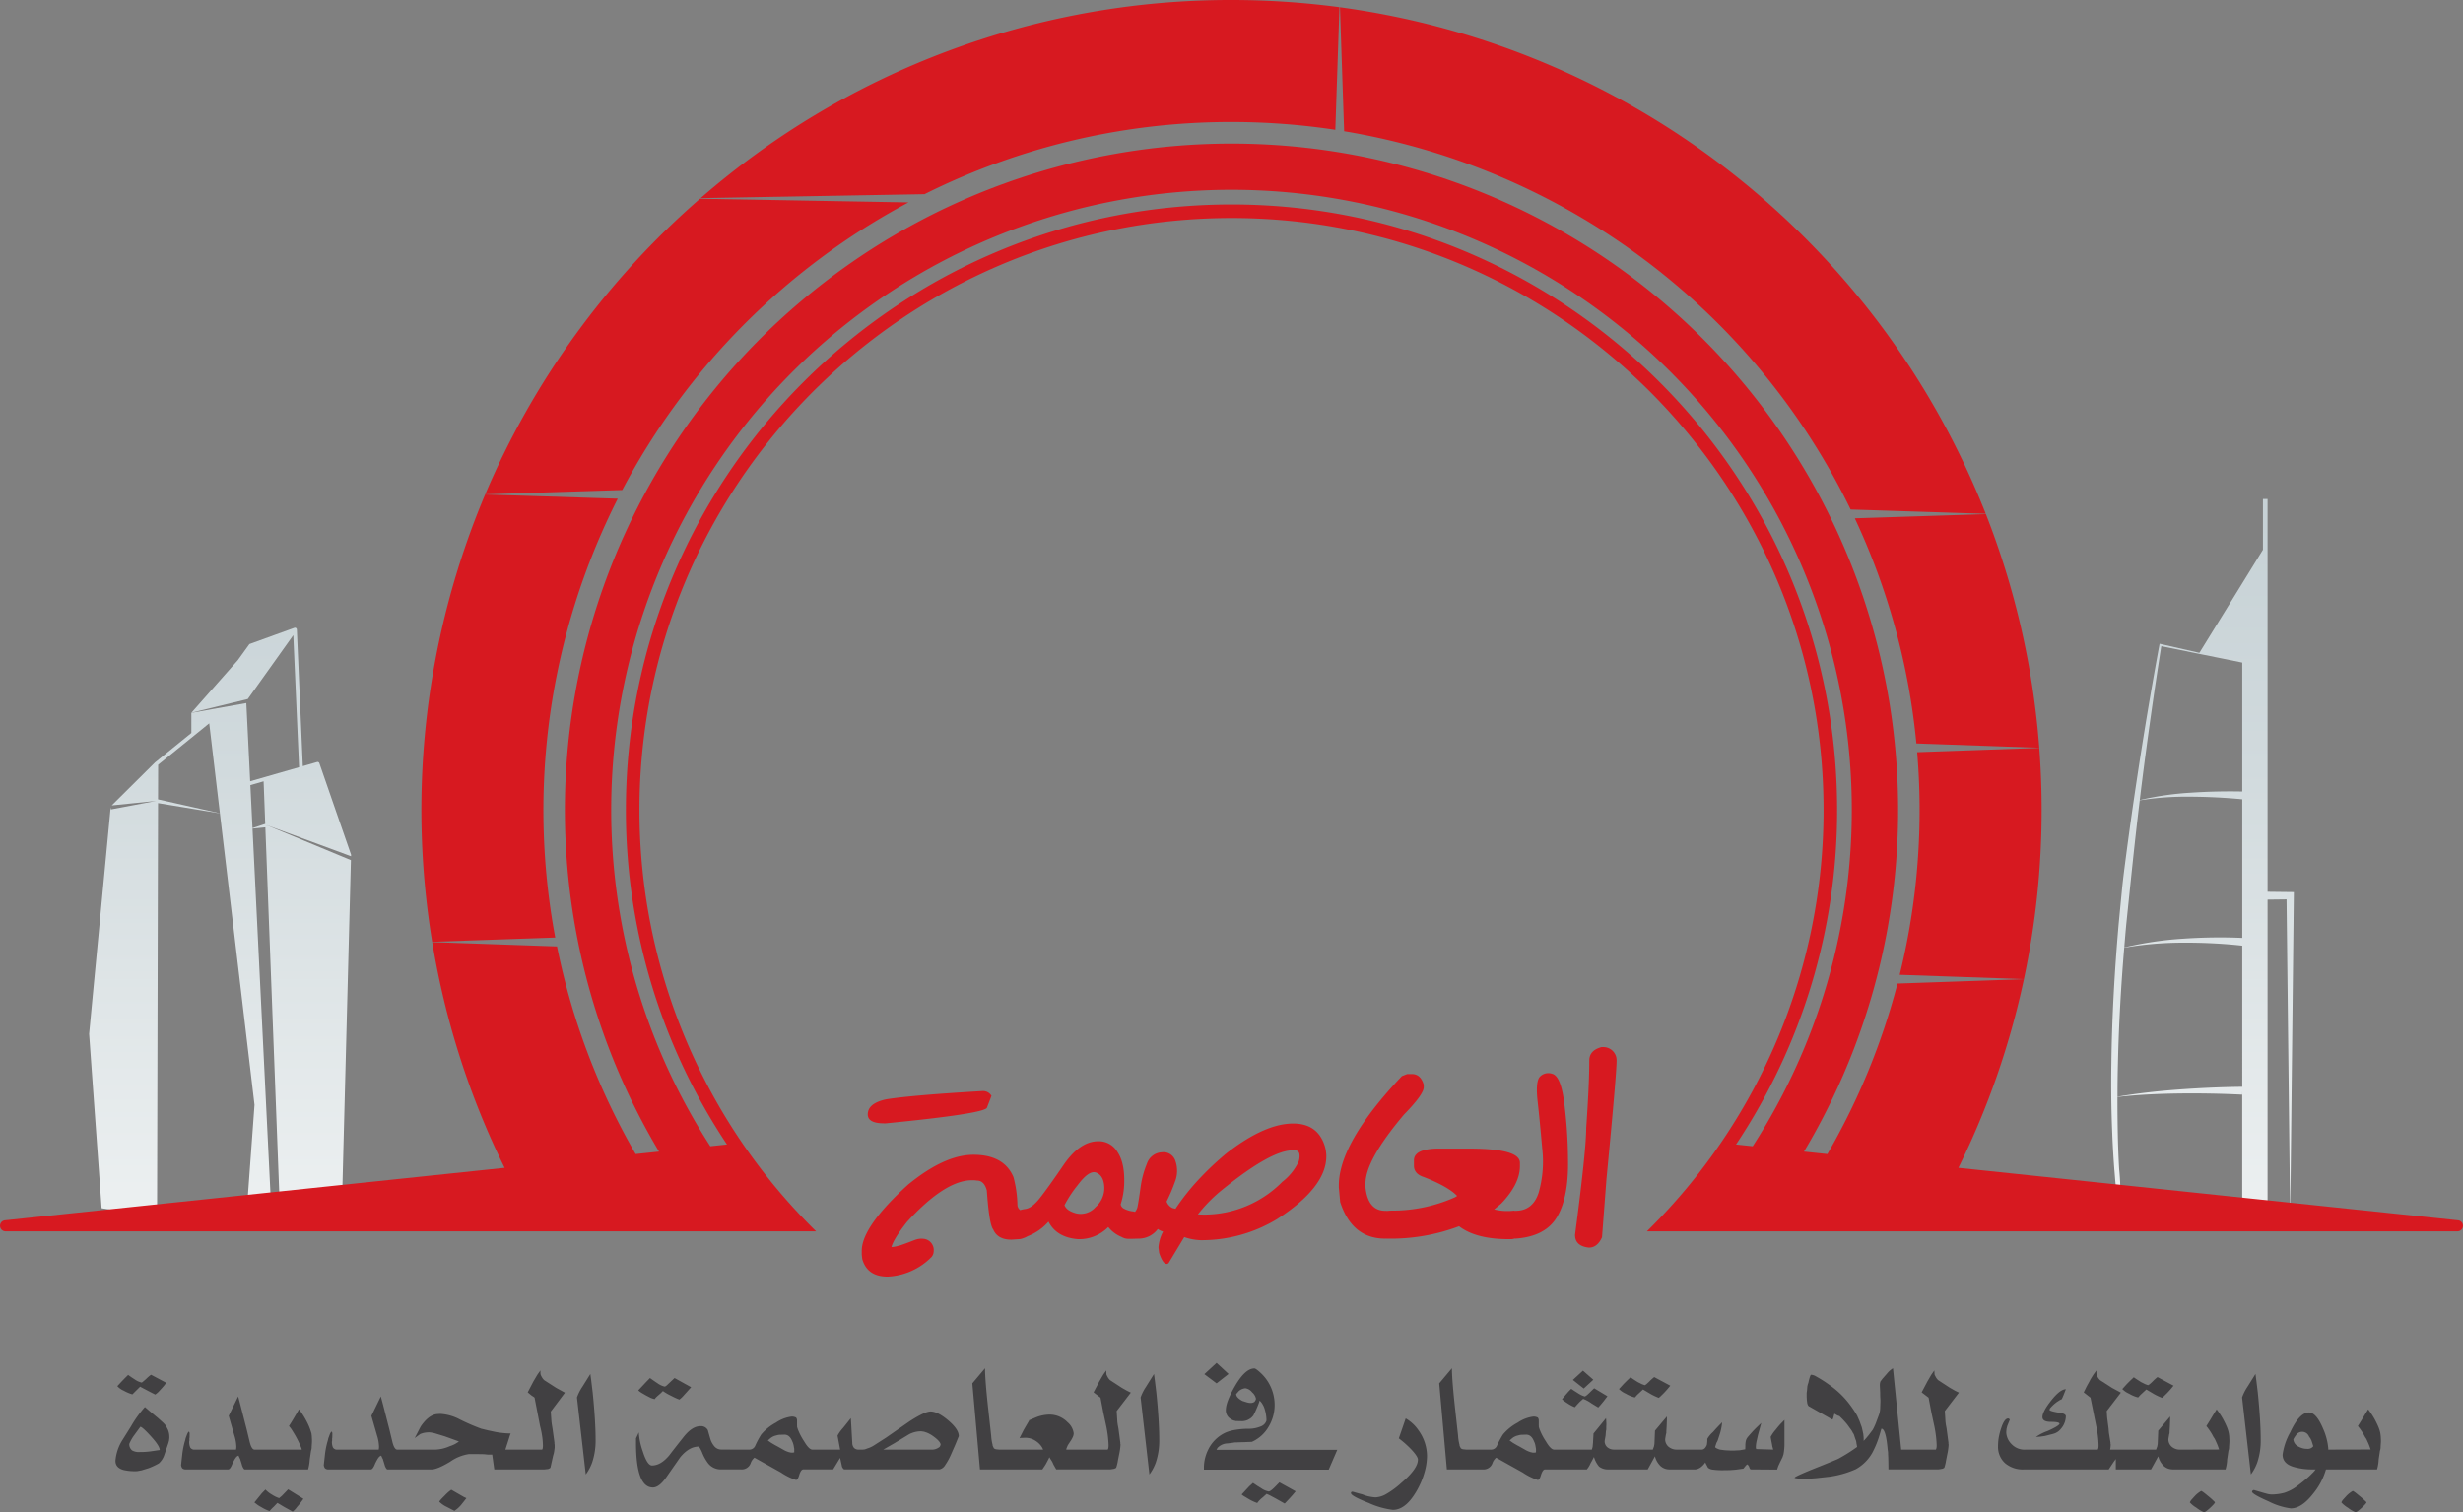<svg viewBox="0 0 544.973 334.669" xmlns="http://www.w3.org/2000/svg" xmlns:xlink="http://www.w3.org/1999/xlink"><rect x="0" y="0" width="544.973" height="334.669" fill="#808080" stroke="none"/><linearGradient id="a" gradientUnits="userSpaceOnUse" x1="56.035" x2="56.035" y1="121.389" y2="270.151"><stop offset="0" stop-color="#c7d2d6"/><stop offset=".374" stop-color="#d1dadd"/><stop offset="1" stop-color="#ebeff0"/></linearGradient><linearGradient id="b" x1="494.677" x2="494.677" xlink:href="#a" y1="121.389" y2="270.151"/><path d="M66.518 189.523l18.487 6.821.008-.253a.413.413 0 00-.023-.149L78 175.762a.418.418 0 00-.51-.265l-3.155.91-1.322-30.234a.414.414 0 00-.558-.372l-9.932 3.592-2.571 3.561-10.263 11.632 12.468-3.03 10.075-14.135 1.279 29.223-10.822 3.106-.854-17.3-12.159 2.168v4.449l-8.032 6.51-9.584 9.513.129-.013 9.711-.977-9.6 1.8-.411.077-.068-.474-4.765 50.157 2.762 38.581 12.268 2.043v-.1l20.219-1.07.568-2.709 3.874 1.205.007-.023a.416.416 0 00.117.041.437.437 0 00.072-.006l15.786-2.758a.417.417 0 00.345-.4l1.906-73.256-18.469-7.671c-.161 0-.323.011-.485.016.162-.011.323-.03.486-.036zm-.857-9.758l.358 9.422-2.819.941-.469-9.522zM42.323 176.1l11.306-9.168 2.361 19.895-13.69-3.071zm19.832 95.692l-.534 2.529-19.532 1.034.214-90.769 13.69 2.267 7.657 64.514zm3.893-81.842l3.133 82.441-1.916.335-4.06-82.5z" fill="url(#a)" transform="translate(-7.334 -6.854)"/><path d="M514.064 204.267l-5-.059v-86.927h-1.024v11.229l-14.062 22.817-8.577-1.955-.227-.052-.043.234q-2.821 15.3-5.124 30.7-1.162 7.7-2.178 15.415c-.334 2.573-.684 5.146-.947 7.729l-.747 7.754c-.907 10.347-1.506 20.725-1.63 31.115q-.129 7.791.2 15.584c.1 2.6.258 5.191.453 7.783.247 2.583.269 5.211 1.259 7.706a47.569 47.569 0 00-.194-7.777 213.1 213.1 0 01-.3-7.751q-.082-4.1-.073-8.193c4.47-.492 8.959-.7 13.446-.765 4.716-.057 9.447.019 14.138.254l.023-.867v25.478h5.607v-67.774l4.2-.05.8 70.389.81-71.208.009-.8zm-10.6 43.1c-4.755.054-9.476.269-14.2.615-4.491.341-8.975.825-13.407 1.589 0-2.428.03-4.855.092-7.283.195-8.581.683-17.155 1.4-25.71a76.994 76.994 0 0112.763-1.107q3.416-.026 6.826.144c2.182.112 4.376.278 6.525.521zm0-32.95c-2.183-.1-4.336-.13-6.5-.1q-3.448.046-6.886.291a77.467 77.467 0 00-12.722 1.918c.146-1.741.288-3.482.454-5.221.947-9.11 1.858-18.235 2.971-27.339a66.491 66.491 0 0111.141-.8c3.856.018 7.726.211 11.542.573zm0-60.931v28.535a130.42 130.42 0 00-11.572.273 66.972 66.972 0 00-11.105 1.615c.142-1.165.276-2.33.426-3.494q1.932-15.307 4.335-30.556z" fill="url(#b)" transform="translate(-7.334 -6.854)"/><path d="M201.017 44.794l-46.139-.815a179.716 179.716 0 00-47.521 65.419l30.323-.953a152.923 152.923 0 0163.337-63.651zM272.487 27a153.441 153.441 0 0122.971 1.724l.916-27.136A180.848 180.848 0 00272.487 0a178.554 178.554 0 00-117.456 43.846l49.528-.875A151.6 151.6 0 01272.487 27zM122.856 207.481a152.767 152.767 0 0113.826-97.118l-29.342-.923a179.717 179.717 0 00-11.715 98.984zm286.626-94.723l29.893.953A179.447 179.447 0 00296.482 1.603l.926 27.439a152.429 152.429 0 01112.074 83.716zm15.255 66.488a152.509 152.509 0 01-4.41 36.485l27.493.949a179.922 179.922 0 003.917-37.435q0-6.93-.519-13.732l-27.02.948c.35 4.221.539 8.485.539 12.785zm-.711-14.718l27.19.953a178.277 178.277 0 00-11.813-51.7l-29 .924a151.256 151.256 0 0113.623 49.823z" fill="#d71920"/><path d="M543.877 270.059l-110.554-11.613a177.967 177.967 0 0014.493-41.747l-27.972.966a151.34 151.34 0 01-15.514 37.736l-5.177-.544a147.5 147.5 0 10-253.333 0l-5.176.544a151.3 151.3 0 01-17.4-45.952l-27.606-.956a178.189 178.189 0 0016.016 49.953L1.096 270.059a1.224 1.224 0 00.128 2.441h179.354a130.6 130.6 0 01-39.091-93.25c0-72.234 58.766-131 131-131s131 58.766 131 131a130.6 130.6 0 01-39.091 93.25h179.353a1.224 1.224 0 00.128-2.441zM384.118 253.28a133.19 133.19 0 0022.369-74.03c0-73.888-60.112-134-134-134s-134 60.112-134 134a133.19 133.19 0 0022.369 74.03l-3.693.388a137.25 137.25 0 11230.647 0z" fill="#d71920"/><path d="M195.959 248.606q22.088-2.167 22.43-3.5l.989-2.586a2.157 2.157 0 00-1.977-1.064q-15.549.912-21.29 1.825-4.106.875-4.106 3.346 0 1.978 3.65 1.977zm90.178.04q-6.272 0-14.75 6.577a65.814 65.814 0 00-5.741 5.361 51.161 51.161 0 00-5.55 6.919l-.646-.153a2.565 2.565 0 01-1.33-1.444 38.243 38.243 0 001.843-4.334 6.589 6.589 0 00.133-4.581 2.767 2.767 0 00-3.042-1.977 3.663 3.663 0 00-3.288 2.529 20.982 20.982 0 00-1.407 5.284q-.4 2.889-.627 4.049a2.53 2.53 0 01-.606 1.325 1.585 1.585 0 00-.42-.108 5.493 5.493 0 01-2.167-.7 1.319 1.319 0 01-.577-.867 16.71 16.71 0 00.787-4.627q.133-4.543-1.483-6.938a4.764 4.764 0 00-4.049-2.4h-.19q-4.106 0-7.718 5.284t-5.322 7.414q-1.711 2.129-3.136 2.3a6.243 6.243 0 00-1.109.245 1.513 1.513 0 01-.621-1.1 25.755 25.755 0 00-.875-6.2q-2.092-4.941-8.858-4.942-6.426 0-14.523 6.654-10.189 9.276-10.189 14.6v.837l.114.988q1.1 3.879 5.626 3.878a14.556 14.556 0 009.7-4.344 1.982 1.982 0 00.47-1.211 2.5 2.5 0 00-2.161-2.8 4.137 4.137 0 00-1.939.215s-2.63 1.033-3.391 1.245c-1.682.468-1.846.317-1.846.317q.494-1.787 3.422-5.512 8.44-9.238 14.408-9.239h.494l.57.076q1.634 0 2.205 2.205.531 7.528 1.407 8.592.95 2.28 4.03 2.281l1.977-.133a5.9 5.9 0 001.62-.634 11.609 11.609 0 004.615-3.225q1.787 3.5 6.5 3.878a9.012 9.012 0 006.728-2.684 7.211 7.211 0 002.924 2.187 2.937 2.937 0 001.6.421h.761l1.33-.038a5.262 5.262 0 004.334-2.129 3.84 3.84 0 001.178.57 8.677 8.677 0 00-1.026 3.536l.152 1.178q.8 2.433 1.673 2.433a.581.581 0 00.418-.19l3.46-5.74a12.462 12.462 0 003.611.684 32.165 32.165 0 0016.879-4.638q10.949-7.033 10.949-13.953a8.17 8.17 0 00-.38-2.357q-1.591-4.864-6.951-4.864zm-43.739 18.5a4.373 4.373 0 01-4.239 1.387q-2.166-.57-2.623-1.825a26.187 26.187 0 012.928-4.448q2.547-3.421 4.144-2.738t1.73 3.175a5.542 5.542 0 01-1.94 4.443zm45.146-11.121a3.423 3.423 0 01-.228 1.1 12.218 12.218 0 01-3.574 4.41 24.328 24.328 0 01-17.412 7.261l-1.254-.038v-.038a33.335 33.335 0 015.475-5.513q10.682-8.629 15.472-8.63h.456q1.064 0 1.065 1.179zm55.911-18.387a2.588 2.588 0 00-2.738.647q-.988 1.083-.494 5.475t1.008 10.34a24.975 24.975 0 01-.8 9.9q-1.312 3.954-5.114 3.953c-.068 0-.125.009-.191.01-.039-.016-.073-.033-.113-.048a12.229 12.229 0 01-4.411-.267l1.559-1.292q4.143-4.334 4.144-8.288v-.722q0-3.155-11.177-3.155h-6.232q-6.045-.114-6.045 2.623v1.141c0 1.218.732 2.058 2.179 2.53h-.011s5.312 1.931 7.384 4.182c-.142.094-.272.185-.427.282a34.124 34.124 0 01-13.725 2.966 9.423 9.423 0 00-1.32.061c-.141-.009-.276-.023-.428-.023q-3.8 0-4.372-5.17v-.875q0-5.17 8.516-15.245 4.372-4.486 4.372-6.046v-.57q-.684-2.356-2.623-2.357h-1.03l-1.179.456q-13.953 14.751-13.953 24.218v.418l.3 3.232q2.624 8.1 9.961 8.1c.045 0 .083-.013.127-.018.073 0 .14.018.216.018h.114a42.707 42.707 0 0015.891-2.737q3.914 3 11.709 2.851c.218-.037.417-.085.612-.135.051.006.1.016.148.021q6.653-.457 9.22-4.828t2.414-12.641a103.594 103.594 0 00-.95-13.42q-.792-5.149-2.541-5.587zm11.242-5.912h-.342q-2.7.722-2.7 2.965 0 5.209-.684 14.941 0 4.9-2.471 23.648 0 2.47 3.041 2.813h.038q1.863 0 2.889-2.282l.989-12.925q2.242-23.267 2.243-26.195l-.038-.532a2.938 2.938 0 00-2.965-2.433z" fill="#d71920"/><g fill="#414042"><path d="M36.956 316.011l-.229-.459-.286-.357-.3-.315-1.175-1.061-2.005-1.661-.9-.774a25.608 25.608 0 00-3.079 4.282l-1.847 2.951a10.159 10.159 0 00-1.59 4.668q0 1.562 1.848 2.048a11.27 11.27 0 002.936.243l.472-.086.487-.086 1.59-.487a15.733 15.733 0 002.262-1.059 4.271 4.271 0 001.2-1.833l.859-2.492.2-.7.072-.6v-.258a4.009 4.009 0 00-.315-1.575zm-3.151 5.112a16.968 16.968 0 01-2.907.214 3.074 3.074 0 01-1.6-.315 1.68 1.68 0 01-.687-1.49 8.743 8.743 0 011.074-1.9l.616-.845.759-1.031q.415 0 2.349 2.119t1.933 3.022zm-6.423-13.354a9.154 9.154 0 001.912.809l.817-.817.773-.759.1-.129 2.234 1.175 1.131.573a5.138 5.138 0 001.088-1q.487-.515.781-.866a8.748 8.748 0 00.551-.737l-3.351-1.777a8.087 8.087 0 00-1.1.945l-.687.588-.258.2a4.3 4.3 0 01-1.475-.644l-.788-.516-.759-.53-.745.731-.73.759-.916.988a3.967 3.967 0 001.422 1.007zm41.536 9.477a13.515 13.515 0 00-1.3-3.114 15.177 15.177 0 00-1.461-2.227l-1.432 2.435-.788 1.261a6.388 6.388 0 01.659.858l.716 1.175a24.111 24.111 0 011.354 2.801l.115.372H56.317q-.644 0-1.074-1.718l-.644-2.679-1.389-5.413-.516-1.962-2.091 4.3 1.26 4.382a8.989 8.989 0 01.43 2.506l-.028.329-.043.258h-9.156a1.048 1.048 0 01-.974-.472 3.128 3.128 0 01-.229-1.332.611.611 0 00.043-.315v-.386a.9.9 0 00.043-.287v-.258l.014-.516-.043-.243-.086-.172q-.244 0-.573.96l-.186.487-.115.5a17.744 17.744 0 00-.644 3.18l-.25 2.29a1.615 1.615 0 00.258.687 1.049 1.049 0 00.644.258h9.466q.486.058 1-1.289.7-1.475 1.117-1.662l.215-.115.1.215.2.43a.842.842 0 01.143.386l.086.258.128.4.172.588q.344.844.6.788h13.979a10.043 10.043 0 00.358-2.177l.286-1.948a2.524 2.524 0 00.143-.9l.071-1.046v-.429l-.043-.888zm-6.53 13.772l-.473.4-.143.128a6.5 6.5 0 01-1.547-.745 6.276 6.276 0 01-1.489-1.155l-.773.788-1.675 2.061.515.4a5.635 5.635 0 00.946.6 9.738 9.738 0 001.9.917 6.725 6.725 0 01.873-.917l.859-.9 1.6.96 1.332.73.444.244a4.562 4.562 0 00.959-1.017 17.385 17.385 0 001.418-1.819l-3.38-2.091zm39.052-.415l-1.59-.916a9.934 9.934 0 00-1.461 1.3q-1.189 1.167-1.188 1.353a6.106 6.106 0 001.69 1.16l1.647.859a6.684 6.684 0 001.546-1.389l1.117-1.418-.6-.286zm21.595-23.472l-2.635-1.7a3.066 3.066 0 01-.644-.931 1.242 1.242 0 01-.122-.25 2.721 2.721 0 01-.05-.293l-.014-.673-.659.93-.888 1.5-1.26 2.42.83.687.544.359.143.128 1.217 6.287a20.26 20.26 0 01.487 2.434 14.988 14.988 0 01.143 1.876q0 .788-.2.9h-8.106l.788-2.449.2-.658.172-.459a20.306 20.306 0 01-3.222-.315l-1.7-.359-1.59-.386a46.359 46.359 0 01-4.754-2.062 10.493 10.493 0 00-4.282-1.217l-.745.043q-1.876.2-3.609 2.764l-1.317 2.548 1.232-.9a5.047 5.047 0 012.162-.357 7.128 7.128 0 011.188.243l2.105.645 3.093 1.116a6.209 6.209 0 01-2.005 1.038 8.6 8.6 0 01-3.165.766h-8.479q-.644 0-1.074-1.718l-.644-2.679-1.389-5.413-.52-1.96-2.091 4.3 1.26 4.382a8.989 8.989 0 01.43 2.506l-.028.329-.043.258h-9.148a1.048 1.048 0 01-.974-.472 3.128 3.128 0 01-.229-1.332.611.611 0 00.043-.315v-.386a.9.9 0 00.043-.287v-.258l.014-.516-.043-.243-.086-.172q-.244 0-.573.96l-.186.487-.115.5a17.744 17.744 0 00-.644 3.18l-.258 2.291a1.615 1.615 0 00.258.687 1.049 1.049 0 00.644.258h9.466q.486.058 1-1.289.7-1.475 1.117-1.662l.215-.115.1.215.2.43a.842.842 0 01.143.386l.086.258.128.4.172.588q.344.844.6.788h9.752q1.231 0 4.074-1.7a9.705 9.705 0 014.189-1.7h1.633l1.646.029.831.086h1.017l.458 3.294h11.027l.9-.1c.344-.133.516-.258.516-.372l.558-2.505.186-.659.072-.429.1-.731v-.658a1.4 1.4 0 01-.043-.473l-.43-3.122-.143-.844-.086-.63-.072-.989-.086-1.3 3.136-4.182zm7.79-1.532l-.2-1.531-1.819 2.907a10.359 10.359 0 00-1.146 2.291l1.948 17.042a10.1 10.1 0 001.432-2.707 15.039 15.039 0 00.745-4.912q0-4.138-.644-10.5zm11.986 3.147l1.117.588a4.754 4.754 0 00.946.3q.028-.186.873-.916l.458-.4.473-.473a12.2 12.2 0 001.862 1.074 14.94 14.94 0 001.532.716l.243.1a6.089 6.089 0 001.06-1.017l.788-.874.759-.844-3.666-2.033-1.489 1.4q-.473.486-.716.487a4.312 4.312 0 01-1.561-.73q-1.317-.873-1.661-1.16l-.773.788-1.833 1.947a4.557 4.557 0 00.8.588zm67.005 5.6q-2.334-1.976-3.924-1.976-1.26 0-4.64 2.177l-5.241 3.638-2.478 1.589a6.068 6.068 0 01-1.661.788 3.2 3.2 0 01-.63.208 4.187 4.187 0 01-.63.035h-.687a1.423 1.423 0 01-.959-.372 1.744 1.744 0 01-.387-1.116l-.313-5.471-1.69 2.119a8.612 8.612 0 00-1.26 1.748l.573 3.093h-6.129q-.759 0-1.818-1.8a13.684 13.684 0 01-1.418-2.72l-.157-.487-.014-.5v-.853a1.008 1.008 0 00-.215-.73 1.952 1.952 0 00-1-.215 7.9 7.9 0 00-3.437 1.325 11.029 11.029 0 00-3.265 2.627 19.89 19.89 0 00-1.332 2.491 1.4 1.4 0 01-1.231.859h-4.382v-.014h-1.948a2.011 2.011 0 01-1.589-.845 4.6 4.6 0 01-.809-1.6q-.266-.917-.523-1.847a1.708 1.708 0 00-1.661-.874q-1.761 0-3.594 2.248-2.206 2.779-3.28 4.2-1.876 2.249-3.823 2.248-1.06 0-2.062-3.193a15.11 15.11 0 01-.859-4.138q-.315.716-.616 1.317v1.017q0 9.866 3.738 9.866 1.36 0 2.951-2.247l3.093-4.44q1.957-2.355 4.016-2.355.272 0 .831 1.3a9.659 9.659 0 001.375 2.45 3.54 3.54 0 002.764 1.289h4.482a2.082 2.082 0 002.105-1.331 2.734 2.734 0 01.845-1.261l5.872 3.279a13.1 13.1 0 003.336 1.647q.4 0 .73-1.174.387-1.161.874-1.16h6.6l1.547-2.549.43 1.977q.3.573.53.573h21.02a1.924 1.924 0 001.26-.945 14.116 14.116 0 001.332-2.435l.946-2.163.744-1.818q.002-1.5-2.332-3.479zm-34.083 7.075l-.386.057-.387-.014-.472-.115a19.713 19.713 0 01-.451-.165 3.54 3.54 0 01-.423-.194l-1.546-.873-.616-.33-.8-.472-.759-.53.544-.473a3.023 3.023 0 011.36-.644 2.614 2.614 0 01.788-.143l.988-.029q1.145 0 1.733 1.5a3.452 3.452 0 01.315 1l.115.644zm32.092-1.16a2.671 2.671 0 01-1.819.544h-10.568l2.435-1.4 3.28-1.991a5.731 5.731 0 012.692-.659q.172.029.387.058a2.02 2.02 0 01.3.057l.515.172a6.713 6.713 0 011.475.83q1.6 1.161 1.6 1.862-.156.472-.297.53zm19.861-5.926l.066-.031.106-.184z"/><path d="M250.213 308.191l-.83-.4-1.16-.659-2.606-1.7a2.751 2.751 0 01-.644-.931 1.037 1.037 0 01-.136-.25 1.763 1.763 0 01-.036-.293l-.029-.673-.659.93-.873 1.5-1.275 2.42 1.533 1.174.63 3.323.63 2.921a25.48 25.48 0 01.53 4.239c0 .564-.072.9-.215 1.017h-9.165l.086-.329.272-.645.63-.959a5.219 5.219 0 00.537-1 2.019 2.019 0 00.136-.666 3.857 3.857 0 00-1.346-2.45 5.571 5.571 0 00-4.082-1.7 8.378 8.378 0 00-3.236.745l-.73.3-.421.2-.108.188-1.117 1.919-.959 1.891a1.368 1.368 0 01.573-.087l.716-.028a4.147 4.147 0 012.478.815 4.355 4.355 0 011.3 1.418l.172.386h-9.694l-.73-.072q-.43-.128-.487-.257l-.215-.43a.451.451 0 01-.043-.258 10.419 10.419 0 01-.33-2.09l-.615-5.571q-.745-6.758-.745-9.322l-2.808 3.339 1.69 19.046h13.8q.616-.9.773-1.174l.616-1.16.172-.359.215.359.415.644.315.687.573 1h11.9l.444-.058.487-.086c.344-.134.5-.243.458-.33a7.865 7.865 0 00.344-1.432l.272-1.389a13.578 13.578 0 00.315-2.2 1.258 1.258 0 01-.043-.43l-.415-3.122-.158-.844-.086-.63-.057-.989-.086-1.3v-.115zm5.327-2.592l-.2-1.531-1.819 2.907a10.359 10.359 0 00-1.146 2.291l1.948 17.042a10.1 10.1 0 001.432-2.707 15.039 15.039 0 00.745-4.912q0-4.138-.644-10.5zm26.406 23.615q-.889.859-1.232.859a4.268 4.268 0 01-1.647-.716l-.931-.573-.9-.616-.415.387-.387.344-1.7 1.833a3.611 3.611 0 00.688.487l.859.515a10.114 10.114 0 001.9.888 5.954 5.954 0 011.217-1.246l.859-.774.659.3 1.389.745 1.947 1.1.559-.586q.3-.316.874-.945.372-.4 1-1.175l-3.594-1.991zm-12.545-8.793a3.168 3.168 0 012.248-.988l1.232-.157a3.229 3.229 0 01.508-.072h.337l.673-.029.773-.015.673-.028 1.146-.043a8.058 8.058 0 003.623-3.208 9.355 9.355 0 001.417-5.1 9.673 9.673 0 00-2.793-6.659q-1.317-1.275-1.689-1.275-2.048 0-4.34 3.981-1.976 3.466-1.976 5.213a2.2 2.2 0 001.06 1.977 2.644 2.644 0 00.716.357 3.782 3.782 0 01.43.115h.386l.7.015a3.192 3.192 0 002.792-1.247 25.01 25.01 0 001.275-2.907l.115-.4.3.316a4.689 4.689 0 01.888 1.818 8.473 8.473 0 01.329 2.291 2.049 2.049 0 01-1.289 1.311 6.94 6.94 0 01-2.878.508 17.828 17.828 0 00-3.279.344 7.859 7.859 0 00-1.9.644 8.032 8.032 0 00-3.594 3.723 9.035 9.035 0 00-.9 3.709v.63h27.61l1.9-4.4h-26.736zm8.134-10.168a1.5 1.5 0 01-.8.229 3.343 3.343 0 01-.83-.128l-1-.315q-1.389-.759-1.389-1.519l.573-.644a2.525 2.525 0 011.461-.644 2.3 2.3 0 011.5.9 2.505 2.505 0 01.852 1.432 1.343 1.343 0 01-.367.689zm-5.7-6.186l-2.649-2.45-2.707 2.493 2.707 2.033zm39.195 9.839l-1.518 4.41a24.41 24.41 0 012.42 2.105q1.8 1.833 1.8 2.606 0 2.019-3.666 5.141a19.143 19.143 0 01-3.236 2.406 5.272 5.272 0 01-2.478.8 9.435 9.435 0 01-2.306-.43l-.6-.229-.759-.2-1.4-.4q-.372 0-.372.316 0 .644 3.917 2.176a18.463 18.463 0 005.349 1.533q2.72 0 5.012-3.766a17.9 17.9 0 002.234-5.442 13.423 13.423 0 00.315-2.606 9.771 9.771 0 00-1.862-5.758 8.751 8.751 0 00-2.85-2.662zm37.419-2.478l.587-.659.53-.559.73-.644a7.9 7.9 0 011.776.96l1.561.959.444-.487.716-.859.874-1.145-2.936-1.762-.774.745q-1.045 1.059-1.317 1.059a5.3 5.3 0 01-1.432-.673l-.816-.516-.73-.487-.315.3-.344.359-.472.544-.917 1.1a9.955 9.955 0 001.21.895 9.12 9.12 0 001.625.87zm4.095-6.086l-2.291-2.006-2.234 2.049 2.406 1.903zm7.174 3.079a7.645 7.645 0 002.019.844l.516-.573 1.289-1.189 1.79 1.059a14.315 14.315 0 001.69.788l.329-.272.745-.73a19.628 19.628 0 001.475-1.69l-3.551-1.9a10.168 10.168 0 00-1.11 1q-.795.787-1.01.788l-.615-.229-.917-.459q-1.375-.873-1.59-1.059l-.788.745-.73.73-1.031 1.131a4.813 4.813 0 001.489 1.016z"/><path d="M392.899 316.397a7.957 7.957 0 00-1.117 1.6l.115.687.186.959.086.487.186.673-3.766-.115a1.062 1.062 0 01-.086-.472 7 7 0 01.2-1.432l.272-1.218.73-2.649q-.9.83-1.79 1.747-1.2 1.332-1.317 1.519a2.086 2.086 0 00-.3.651 4.683 4.683 0 00-.115 1.21l-.028.687-1.2.215-1.361.072h-.558l-1.375-.072-1.117-.143q-1.046-.344-1.046-.6l.287-.887a2.79 2.79 0 00.344-.716l.272-.845a12.166 12.166 0 00.645-2.993q-1.2 1.2-2.034 2.163a5.919 5.919 0 00-1.246 1.5 6.542 6.542 0 01-.1 1.346q-.43 1.031-1.146 1.031h-5.574a2.727 2.727 0 01-1.848-.716 2.163 2.163 0 01-.659-1.533l.029-.257.143-.859.086-.316v-.344l.072-1.16.057-1.589v-.559l-2.635 3.137-.1 2.377-.028.588-.1.544-.2.53-.057.157h-8.621a2.245 2.245 0 01-1.518-.586 1.835 1.835 0 01-.516-1.131l.014-.3.2-1.117.057-.888.086-.415v-.53l.029-.7-.043-.844-.043-.444-2.764 3.394-.115 2.077-.086.9-.172.586h-8.334q-.759 0-1.818-1.8a13.684 13.684 0 01-1.418-2.72l-.157-.487-.014-.5v-.851a1.008 1.008 0 00-.215-.73 1.952 1.952 0 00-1-.215 7.9 7.9 0 00-3.437 1.325 11.029 11.029 0 00-3.265 2.627 19.89 19.89 0 00-1.332 2.491 1.4 1.4 0 01-1.231.859h-5.57l-.73-.072q-.43-.128-.487-.257l-.215-.43a.451.451 0 01-.043-.258 10.419 10.419 0 01-.33-2.09l-.615-5.571q-.745-6.758-.745-9.322l-2.81 3.343 1.69 19.046h7.962a2.082 2.082 0 002.105-1.331 2.734 2.734 0 01.845-1.261l5.872 3.279a13.1 13.1 0 003.336 1.647q.4 0 .73-1.174.387-1.161.874-1.16h9.251a5.6 5.6 0 00.83-1.375l.344-.615.4-.774a5.991 5.991 0 001.117 2.12 3.143 3.143 0 001.9.644h8.878l1.6-2.907a4.494 4.494 0 001.246 2.169 2.915 2.915 0 002.005.737h5.757l.515-.128.444-.23a4.005 4.005 0 00.959-.9l.215-.286.115.258.472.9a1.939 1.939 0 001.039.429 15.9 15.9 0 002.427.129h.53l1.031-.029 1.088-.086 1.719-.23.53-.658.215-.215.1-.072a1.112 1.112 0 01.415.5l.143.386.172.229 5.886.043.258-.773.429-.917.516-1.046.215-.644a12.524 12.524 0 00.215-2.491v-5.127l-.9.917q-.48.531-1.039 1.247zm-53.043 5.027l-.386.057-.387-.014-.472-.115a19.713 19.713 0 01-.451-.165 3.54 3.54 0 01-.423-.194l-1.546-.873-.616-.33-.8-.472-.759-.53.544-.473a3.023 3.023 0 011.36-.644 2.614 2.614 0 01.788-.143l.988-.029q1.145 0 1.733 1.5a3.452 3.452 0 01.315 1l.115.644zm93.584-13.233l-.83-.4-1.16-.659-2.606-1.7a2.751 2.751 0 01-.644-.931 1.037 1.037 0 01-.136-.25 1.763 1.763 0 01-.036-.293l-.029-.673-.659.93-.873 1.5-1.275 2.42 1.533 1.174.63 3.323.63 2.921a25.48 25.48 0 01.53 4.239c0 .564-.072.9-.215 1.017h-7.634l-1.819-18a5.236 5.236 0 00-1.36 1.218l-.946 1.073-.472.63a2.71 2.71 0 00-.129.945l.072 1.5v.473l.014.515.043.659v.344l-.057 1.618a5.024 5.024 0 01-.257 1.289l-.73 1.948a13.834 13.834 0 01-.645 1.375l-.816 1.088a17.943 17.943 0 01-1.2 1.389q0-.315-.007-.616t-.093-.973l-.315-1.4-.516-1.432-.515-1.16a23.21 23.21 0 00-2.42-3.451 20.122 20.122 0 00-3.881-3.465 26.63 26.63 0 00-2.735-1.733 2.413 2.413 0 00-1.132-.4q-.243 0-.615 1.733l-.158.487-.086.415-.057.745-.086.616v.9l.043.744.086.645q.143.629.458.744l5.1 2.893a.921.921 0 00.215-.443l.158-.6.086-.258.673.386.43.143a19.165 19.165 0 011.718 1.833l.659.916a4.345 4.345 0 01.6.96 1.59 1.59 0 01.315.644l.243.745a2.219 2.219 0 01.229.9l.158.815a36.116 36.116 0 01-3.494 2.248l-.472.272-.4.2q-1.991.844-5.413 2.2-4.067 1.661-4.067 1.9c.029.066.22.12.573.157l1.117.072h.4q1.217 0 2.678-.128l2.893-.316a21.661 21.661 0 005.88-1.665 9.505 9.505 0 003.652-3.624 21.252 21.252 0 001.675-4.167l.344-1.174q.988 0 1.375 4.511l.057.43a2.539 2.539 0 01.043.386v.272l.043.817.028 1.375.014 1.217h11l.444-.058.487-.086c.344-.134.5-.243.458-.33a7.865 7.865 0 00.344-1.432l.272-1.389a13.578 13.578 0 00.315-2.2 1.258 1.258 0 01-.043-.43l-.415-3.122-.158-.844-.086-.63-.057-.989-.086-1.3v-.115zm19.046 9.595l1.847-.473a3.178 3.178 0 001.69-1.131 4.34 4.34 0 001.074-2.749q0-.658-1.819-.844-1.8-.331-1.8-.588l.1-.3a8.512 8.512 0 011.146-1.131l.344-.272.444-.287a2.686 2.686 0 01.659-.344l.172-.344.215-.5.544-1.374q-1.275 0-3.229 2.47t-1.955 3.688q0 1.059 1.876 1.059 1.9 0 1.9.429-.144.488-2.678 1.612a10.335 10.335 0 00-2.535 1.3l1-.072zm18.588-9.365a7.645 7.645 0 002.019.844l.516-.573 1.289-1.189 1.79 1.059a14.315 14.315 0 001.69.788l.329-.272.745-.73a19.628 19.628 0 001.475-1.69l-3.551-1.9a10.168 10.168 0 00-1.11 1q-.795.787-1.01.788l-.615-.229-.917-.459q-1.375-.873-1.59-1.059l-.788.745-.73.73-1.031 1.131a4.813 4.813 0 001.489 1.016zm17.499 22.655l-.644-.53-.444-.345-.415-.257a6.269 6.269 0 00-1.432 1.131l-.83.916-.186.3-.086.2a6.015 6.015 0 001.446 1.175 7.27 7.27 0 001.675 1q.315 0 1.375-.98t1.059-1.239a15.647 15.647 0 00-1.518-1.371z"/><path d="M493.166 317.246a7.24 7.24 0 00-.444-1.46q-.315-.759-.83-1.719a16.75 16.75 0 00-1.432-2.163l-.6.96-.888 1.475-.787 1.261a13.273 13.273 0 011.6 2.449 3.059 3.059 0 01.43.745l.329.73a13.029 13.029 0 01.459 1.261l-8.756.023a2.727 2.727 0 01-1.8-.712 2.163 2.163 0 01-.659-1.533l.029-.257.143-.859.086-.316v-.344l.072-1.16.057-1.589v-.559l-2.635 3.137-.1 2.377-.028.588-.1.544-.2.53-.057.157h-10.157a7.081 7.081 0 00.124-1.116 1.258 1.258 0 01-.043-.43l-.358-2.22-.072-.9-.315-2.449-.086-1.317v-.115l3.122-4.068-1.962-1.059-2.635-1.7a2.743 2.743 0 01-.644-.931 1.208 1.208 0 01-.158-.559l-.014-.658-.659.916-.386.615-.258.43-.243.473-.616 1.116-.644 1.3 1.5 1.174 1.26 6.244a23 23 0 01.53 4.239c0 .574-.071.912-.215 1.017h-16.05a3.916 3.916 0 01-3.014-1.246 3.841 3.841 0 01-1.153-2.635l.057-.687.158-.644.573-1.433q-.172-.257-.358-.257-.873 0-1.589 2.276a13.209 13.209 0 00-.53 2.113 11.77 11.77 0 00-.129 1.7 4.882 4.882 0 001.539 3.795 6.091 6.091 0 004.26 1.4h18.688l1.146-1.733a6.246 6.246 0 00.429-.582v2.314h7.79l1.6-2.907a4.494 4.494 0 001.246 2.169 2.885 2.885 0 001.818.722v.015h11.819a8.89 8.89 0 00.358-2.177l.287-1.948a2.525 2.525 0 00.143-.9l.072-1.046v-.429l-.043-.888zm7.05 1.442q0-4.138-.644-10.5l-.315-2.592-.2-1.531-1.819 2.907a10.359 10.359 0 00-1.146 2.291l1.948 17.042a10.1 10.1 0 001.432-2.707 15.039 15.039 0 00.744-4.91zm21.881 12.388l-.644-.53-.444-.345-.415-.257a6.269 6.269 0 00-1.432 1.131l-.83.916-.186.3-.086.2a6.015 6.015 0 001.446 1.175 7.27 7.27 0 001.675 1q.315 0 1.375-.98t1.059-1.239a15.647 15.647 0 00-1.518-1.371zm4.669-13.276l-.072-.559a7.24 7.24 0 00-.444-1.46q-.315-.759-.83-1.719a16.75 16.75 0 00-1.432-2.163l-.6.96-.888 1.475-.787 1.261a13.273 13.273 0 011.6 2.449 3.059 3.059 0 01.43.745l.329.73a13.029 13.029 0 01.459 1.261l-9.365.025v-.283a13.556 13.556 0 00-1.088-4.21q-1.547-3.724-3.193-3.723-2.105 0-4.138 4.381a13.984 13.984 0 00-1.69 4.941q0 2.061 2.592 2.763a14.589 14.589 0 004.153.516h.558l-.272.359-.3.329-.8.788a32.835 32.835 0 01-2.606 2.12 9.26 9.26 0 01-2.957 1.582 10.634 10.634 0 01-2.842.366 3.8 3.8 0 01-.9-.129l-.788-.215-2.191-.644q-.4.087-.4.415.128.559 3.659 2.105a15.138 15.138 0 004.9 1.548q2.391 0 4.883-3.166a15.036 15.036 0 002.907-5.456h11.3a8.89 8.89 0 00.358-2.177l.287-1.948a2.525 2.525 0 00.143-.9l.072-1.046v-.429zm-16.282 2.836a3.727 3.727 0 01-1.067-.143 4.911 4.911 0 01-1.01-.444 1.932 1.932 0 01-.974-1.518 6.369 6.369 0 01.544-.859 1.635 1.635 0 012.922.215l.344.5.215.444.387 1.217a1.463 1.463 0 01-1.361.588z"/></g></svg>